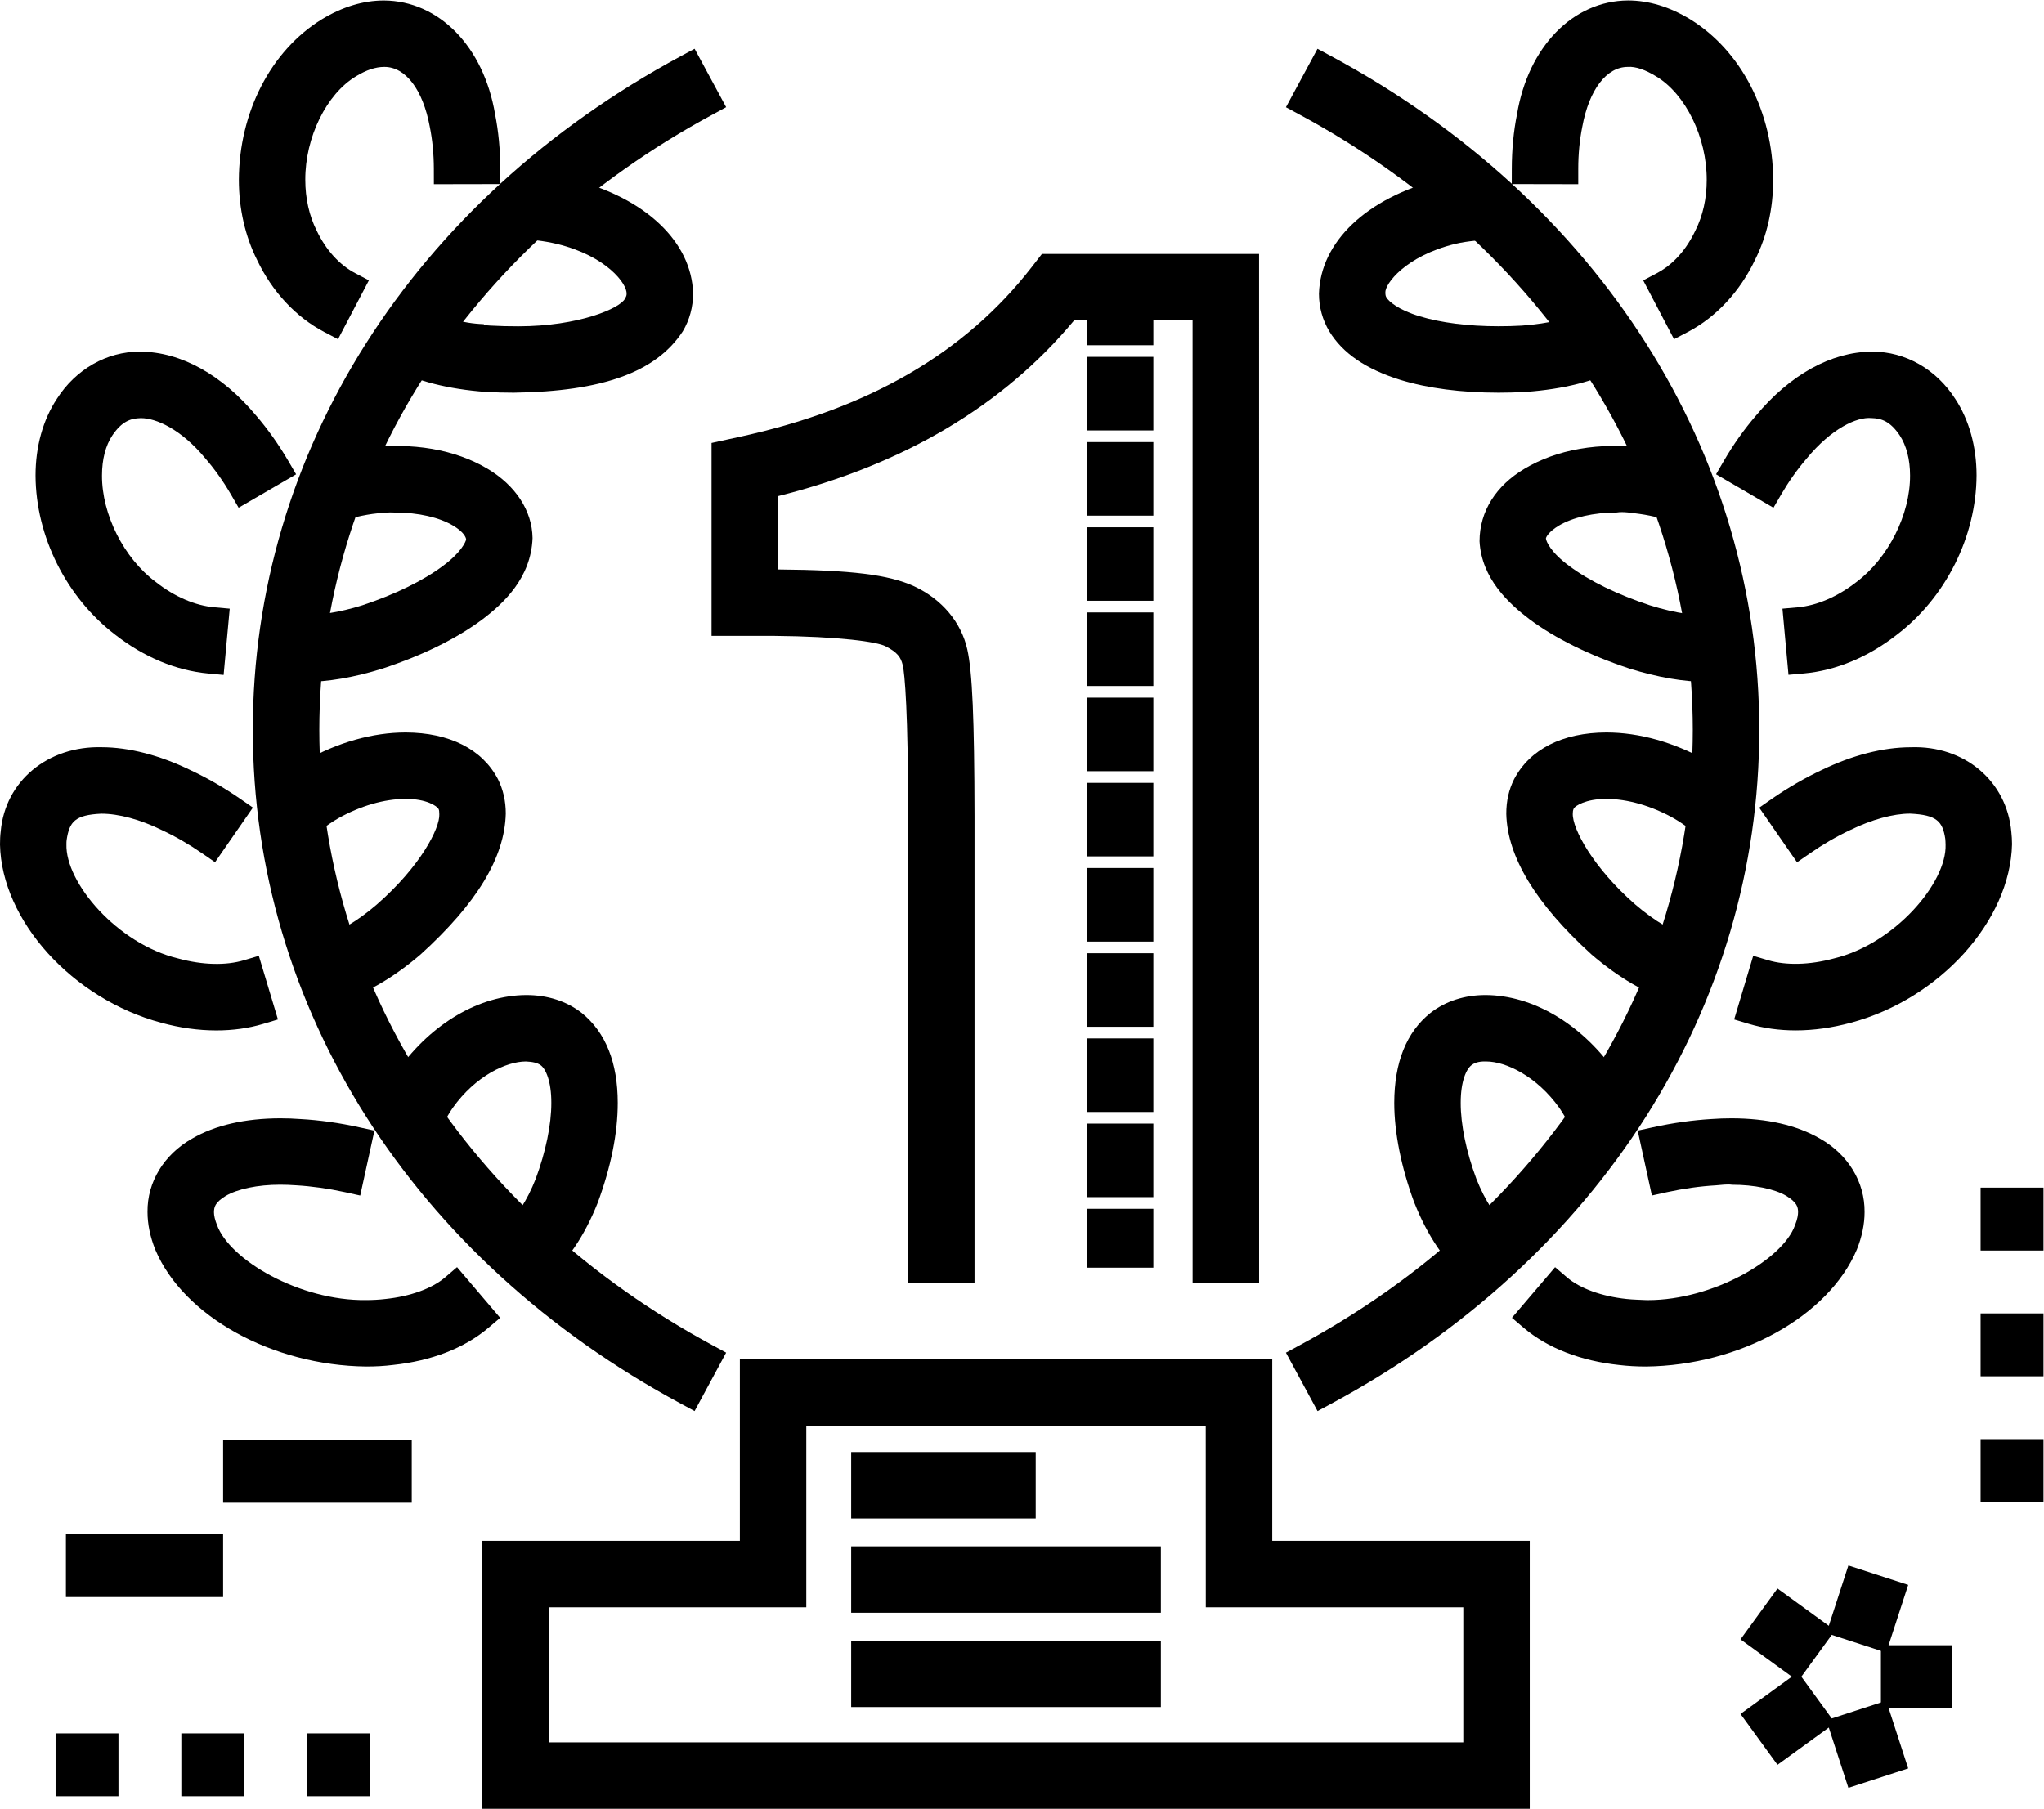 <?xml version="1.0" encoding="UTF-8" standalone="no"?>
<svg xmlns:dc="http://purl.org/dc/elements/1.1/" xmlns:cc="http://creativecommons.org/ns#" xmlns:rdf="http://www.w3.org/1999/02/22-rdf-syntax-ns#" xmlns:svg="http://www.w3.org/2000/svg" xmlns="http://www.w3.org/2000/svg" viewBox="0 0 86.667 76.708" height="76.708" width="86.667" xml:space="preserve" id="svg2" version="1.1"><defs id="defs6"><clipPath id="clipPath56" clipPathUnits="userSpaceOnUse"><path id="path54" d="M 0,57.531 H 65 V 0 H 0 Z"/></clipPath></defs><g transform="matrix(1.333,0,0,-1.333,0,76.708)" id="g10"><path id="path12" d="m 2.097,6.736 h 5 v 2 h -5 z"/><path id="path14" d="m 13.097,11.736 h -6 v -2 h 6 z"/><g transform="translate(58.095,5.588)" id="g16"><path id="path18" d="M 0,0 0.699,2.152 2.602,1.534 1.902,-0.618 Z"/></g><g transform="translate(55.363,5.39)" id="g20"><path id="path22" d="M 0,0 1.176,1.618 3.007,0.287 1.831,-1.331 Z"/></g><g transform="translate(55.363,3.017)" id="g24"><path id="path26" d="M 0,0 1.831,1.33 3.007,-0.288 1.176,-1.618 Z"/></g><g transform="translate(58.095,2.819)" id="g28"><path id="path30" d="M 0,0 0.699,-2.153 2.602,-1.535 1.903,0.618 Z"/></g><path id="path32" d="m 59.829,5.203 h 2.263 v -2 h -2.263 z"/><path id="path34" d="m 63,17.76 h 2 v 2.001 h -2 z"/><path id="path36" d="m 63,13.76 h 2 v 2 h -2 z"/><path id="path38" d="m 63,9.76 h 2 v 2.001 h -2 z"/><path id="path40" d="m 1.768,0.399 h 2 v 2 h -2 z"/><path id="path42" d="m 5.768,0.399 h 2 v 2 h -2 z"/><path id="path44" d="m 9.768,0.399 h 2 v 2 h -2 z"/><g transform="translate(23.534,14.296)" id="g46"><path id="path48" d="m 0,0 v -5.772 h -8.194 v -8.524 h 33.319 v 8.524 H 16.934 V 0 Z m -6.079,-7.886 h 8.192 v 5.773 h 12.705 l 0.002,-5.773 h 8.191 v -4.297 h -29.09 z"/></g><g id="g50"><g clip-path="url(#clipPath56)" id="g52"><g transform="translate(40.049,49.466)" id="g58"><path id="path60" d="m 0,0 h -6.908 l -0.317,-0.409 c -2.133,-2.75 -5.193,-4.525 -9.356,-5.422 l -0.835,-0.182 v -6.137 h 1.956 c 2.145,-0.018 3.317,-0.194 3.575,-0.329 0.383,-0.193 0.488,-0.355 0.548,-0.593 0.067,-0.256 0.178,-1.559 0.172,-4.811 v -14.855 h 2.114 v 14.856 c -0.005,3.104 -0.07,4.591 -0.23,5.302 -0.193,0.862 -0.806,1.593 -1.688,2.006 -0.811,0.371 -1.993,0.517 -4.332,0.536 v 2.333 c 4.002,1.003 7.168,2.883 9.418,5.592 h 3.768 l 0.001,-30.625 h 2.115 z"/></g><g transform="translate(15.914,52.182)" id="g62"><path id="path64" d="m 0,0 c -0.002,0.603 -0.059,1.189 -0.166,1.729 -0.364,2.155 -1.784,3.608 -3.535,3.619 -0.66,0 -1.327,-0.203 -1.984,-0.603 -1.614,-0.997 -2.623,-2.953 -2.631,-5.105 0,-0.911 0.2,-1.791 0.579,-2.546 0.477,-1.007 1.237,-1.822 2.139,-2.294 l 0.436,-0.228 0.982,1.872 -0.436,0.229 c -0.5,0.261 -0.932,0.738 -1.225,1.354 -0.237,0.47 -0.362,1.028 -0.362,1.614 -0.006,1.35 0.673,2.737 1.62,3.299 0.321,0.196 0.618,0.294 0.888,0.294 h 0.01 c 0.671,0 1.222,-0.721 1.44,-1.894 0.086,-0.426 0.13,-0.879 0.131,-1.345 l 10e-4,-0.492 2.115,0.004 z"/></g><g transform="translate(9.17,42.882)" id="g66"><path id="path68" d="M 0,0 C -0.305,0.521 -0.649,1.007 -1.02,1.439 -2.107,2.742 -3.414,3.465 -4.697,3.476 H -4.73 c -1.046,0 -2.028,-0.56 -2.628,-1.497 -0.445,-0.672 -0.681,-1.517 -0.682,-2.444 0.008,-1.94 0.983,-3.883 2.543,-5.071 0.907,-0.708 1.927,-1.133 2.949,-1.228 l 0.491,-0.046 0.194,2.109 -0.491,0.044 c -0.609,0.054 -1.266,0.337 -1.859,0.803 -1.015,0.755 -1.719,2.149 -1.713,3.391 0,0.51 0.114,0.951 0.329,1.274 0.304,0.448 0.581,0.544 0.902,0.55 h 0.014 c 0.458,0 1.262,-0.334 2.048,-1.288 0.297,-0.344 0.568,-0.727 0.806,-1.136 l 0.247,-0.427 1.829,1.063 z"/></g><g transform="translate(8.233,27.136)" id="g70"><path id="path72" d="m 0,0 -0.471,-0.14 c -0.573,-0.172 -1.319,-0.157 -2.098,0.057 -1.926,0.461 -3.59,2.408 -3.551,3.635 0,0.052 0.001,0.099 0.007,0.136 0.087,0.582 0.269,0.795 1.1,0.834 h 0.003 c 0.554,0 1.235,-0.183 1.926,-0.522 0.434,-0.202 0.867,-0.453 1.287,-0.743 l 0.404,-0.279 1.204,1.738 -0.406,0.281 C -1.111,5.353 -1.644,5.66 -2.173,5.907 -3.152,6.384 -4.135,6.636 -4.997,6.637 -6.71,6.681 -8.069,5.562 -8.21,3.959 -8.227,3.827 -8.233,3.687 -8.233,3.541 c 0.051,-2.424 2.305,-4.914 5.131,-5.67 0.59,-0.162 1.179,-0.244 1.75,-0.244 0.526,0 1.026,0.069 1.487,0.207 l 0.473,0.142 z"/></g><g transform="translate(14.538,17.231)" id="g74"><path id="path76" d="m 0,0 -0.375,-0.321 c -0.417,-0.357 -1.105,-0.608 -1.901,-0.691 -0.205,-0.024 -0.407,-0.035 -0.619,-0.035 -2.114,-0.027 -4.344,1.28 -4.742,2.392 -0.063,0.157 -0.095,0.296 -0.095,0.401 0.003,0.171 0.033,0.309 0.369,0.518 0.38,0.225 1.026,0.359 1.732,0.359 0.168,0 0.331,-0.006 0.512,-0.019 0.506,-0.03 1.03,-0.104 1.558,-0.219 L -3.08,2.279 -2.628,4.345 -3.109,4.45 C -3.747,4.591 -4.378,4.679 -4.976,4.712 -5.188,4.728 -5.407,4.736 -5.62,4.736 -6.749,4.734 -7.696,4.516 -8.427,4.091 -9.326,3.581 -9.856,2.708 -9.846,1.758 c 0,-0.388 0.083,-0.791 0.247,-1.2 l 0.004,-0.01 c 0.896,-2.114 3.715,-3.675 6.707,-3.709 0.288,0 0.575,0.015 0.851,0.05 1.225,0.129 2.274,0.537 3.033,1.18 l 0.376,0.319 z"/></g><g transform="translate(10.157,34.324)" id="g78"><path id="path80" d="m 0,0 c 0.003,8.036 4.679,15.354 12.507,19.576 l 0.434,0.236 -1.004,1.858 -0.433,-0.233 C 2.972,16.846 -2.119,8.832 -2.115,0 -2.119,-8.832 2.972,-16.847 11.504,-21.438 l 0.433,-0.233 1.004,1.859 -0.434,0.235 C 4.679,-15.355 0.003,-8.037 0,0"/></g><g transform="translate(15.503,42.635)" id="g82"><path id="path84" d="M 0,0 C -1.015,0.601 -2.359,0.858 -3.934,0.653 -4.417,0.587 -4.881,0.462 -5.333,0.307 c 0.125,-0.699 0.161,-1.448 0.092,-2.221 l 0.281,0.118 c 0.409,0.171 0.85,0.292 1.305,0.356 0.247,0.031 0.512,0.059 0.726,0.044 0.73,0 1.402,-0.153 1.846,-0.42 0.318,-0.191 0.401,-0.359 0.407,-0.435 -0.008,-0.069 -0.158,-0.418 -0.751,-0.853 -0.62,-0.462 -1.529,-0.905 -2.552,-1.243 -0.731,-0.229 -1.406,-0.329 -1.957,-0.313 -0.237,-0.545 -0.522,-1.046 -0.849,-1.489 l -0.055,-0.559 0.487,-0.05 c 0.175,-0.018 0.353,-0.027 0.537,-0.027 0.747,0.001 1.58,0.143 2.485,0.426 1.283,0.424 2.349,0.951 3.172,1.564 0.662,0.502 1.549,1.31 1.596,2.588 C 1.424,-1.339 0.9,-0.535 0,0"/></g><g transform="translate(18.22,51.837)" id="g86"><path id="path88" d="m 0,0 c -0.549,0.131 -1.114,0.196 -1.68,0.205 -0.094,-0.644 -0.31,-1.31 -0.645,-1.971 l 0.033,-0.154 0.491,0.019 c 0.438,0 0.877,-0.051 1.301,-0.152 1.582,-0.387 2.232,-1.276 2.211,-1.586 0,-0.047 -0.007,-0.075 -0.05,-0.152 -0.148,-0.307 -1.47,-0.882 -3.398,-0.882 -0.292,0 -0.593,0.006 -0.886,0.023 -0.071,0.004 -0.142,0.01 -0.211,0.016 0.003,0.009 0.002,0.02 0.006,0.029 -0.348,0.012 -0.672,0.065 -0.947,0.155 0,-0.012 10e-4,-0.023 0.002,-0.034 -0.223,0.051 -0.42,0.115 -0.602,0.184 -0.478,-0.386 -0.976,-0.698 -1.482,-0.923 l -0.298,-0.556 0.435,-0.233 c 0.766,-0.409 1.76,-0.66 2.954,-0.749 h 0.009 c 0.299,-0.016 0.586,-0.024 0.877,-0.024 h 0.002 c 2.822,0.038 4.527,0.653 5.378,1.955 0.214,0.36 0.326,0.772 0.326,1.206 C 3.779,-1.982 2.316,-0.594 0,0"/></g><g transform="translate(15.838,32.758)" id="g90"><path id="path92" d="M 0,0 C -0.499,0.952 -1.54,1.479 -2.934,1.484 -3.982,1.483 -5.085,1.173 -6.133,0.584 -6.226,0.53 -6.307,0.465 -6.396,0.407 c 0.224,-0.373 0.364,-0.84 0.364,-1.353 0,-0.545 -0.156,-1.037 -0.405,-1.42 l 0.015,-0.015 0.341,0.355 c 0.287,0.296 0.625,0.559 0.998,0.777 0.709,0.398 1.471,0.619 2.147,0.619 0.006,0.001 0.012,0 0.017,0 0.643,0 0.975,-0.222 1.032,-0.321 0.015,-0.03 0.023,-0.081 0.023,-0.167 0.021,-0.44 -0.598,-1.659 -1.991,-2.873 -0.61,-0.527 -1.244,-0.902 -1.784,-1.056 l -0.475,-0.136 0.588,-2.032 0.474,0.138 c 0.848,0.247 1.718,0.748 2.593,1.5 1.79,1.624 2.676,3.086 2.709,4.482 C 0.25,-0.701 0.168,-0.336 0,0"/></g><g transform="translate(18.503,25.32)" id="g94"><path id="path96" d="m 0,0 c -0.478,0.373 -1.086,0.569 -1.759,0.569 h -0.007 c -1.482,-0.008 -3,-0.894 -4.068,-2.379 -0.337,-0.489 -0.586,-1.01 -0.757,-1.545 0.796,-0.009 1.507,-0.258 2.008,-0.65 0.108,0.342 0.268,0.675 0.48,0.983 0.723,1.017 1.707,1.477 2.328,1.477 0.206,-0.009 0.369,-0.041 0.476,-0.124 0.154,-0.117 0.335,-0.5 0.333,-1.195 0.001,-0.693 -0.178,-1.555 -0.499,-2.42 -0.27,-0.687 -0.632,-1.241 -1.02,-1.563 l -0.381,-0.314 1.355,-1.626 0.379,0.316 c 0.671,0.562 1.222,1.376 1.642,2.432 0.423,1.146 0.637,2.215 0.637,3.177 C 1.146,-1.577 0.762,-0.617 0,0"/></g><g transform="translate(53.769,56.928)" id="g98"><path id="path100" d="m 0,0 c -0.654,0.399 -1.321,0.603 -1.985,0.603 -1.751,-0.012 -3.171,-1.472 -3.53,-3.619 -0.109,-0.54 -0.165,-1.123 -0.166,-1.731 l -0.001,-0.492 2.115,-0.004 v 0.493 c 0,0.462 0.043,0.911 0.129,1.34 0.217,1.173 0.769,1.898 1.446,1.898 0.248,0.02 0.568,-0.095 0.895,-0.296 0.943,-0.56 1.622,-1.948 1.616,-3.3 0.001,-0.585 -0.122,-1.137 -0.36,-1.609 -0.371,-0.784 -0.871,-1.171 -1.225,-1.357 l -0.435,-0.229 0.981,-1.871 0.437,0.229 c 0.904,0.473 1.666,1.295 2.141,2.3 0.377,0.746 0.575,1.624 0.575,2.54 C 2.625,-2.955 1.616,-0.999 0,0"/></g><g transform="translate(62.193,44.856)" id="g102"><path id="path104" d="M 0,0 C -0.604,0.942 -1.585,1.502 -2.63,1.502 H -2.663 C -3.95,1.491 -5.258,0.766 -6.342,-0.537 -6.713,-0.967 -7.056,-1.45 -7.361,-1.975 l -0.247,-0.425 1.826,-1.064 0.248,0.426 c 0.24,0.411 0.509,0.792 0.807,1.138 0.79,0.961 1.599,1.33 2.058,1.289 0.323,-0.007 0.601,-0.104 0.9,-0.546 0.217,-0.328 0.332,-0.771 0.332,-1.282 0.006,-1.239 -0.693,-2.631 -1.711,-3.392 -0.591,-0.461 -1.25,-0.745 -1.857,-0.8 l -0.491,-0.044 0.192,-2.105 0.491,0.044 c 1.021,0.092 2.045,0.52 2.954,1.231 1.556,1.183 2.528,3.124 2.537,5.069 C 0.677,-1.515 0.441,-0.67 0,0"/></g><g transform="translate(63.978,31.076)" id="g106"><path id="path108" d="M 0,0 C -0.144,1.623 -1.495,2.756 -3.198,2.696 -4.083,2.695 -5.067,2.441 -6.039,1.968 -6.571,1.718 -7.102,1.411 -7.616,1.056 l -0.404,-0.282 1.203,-1.738 0.405,0.28 c 0.415,0.289 0.845,0.539 1.286,0.746 0.688,0.336 1.371,0.522 1.901,0.522 h 0.005 c 0.852,-0.039 1.034,-0.25 1.118,-0.799 0.005,-0.057 0.009,-0.116 0.01,-0.19 0.039,-1.21 -1.62,-3.156 -3.555,-3.619 -0.77,-0.209 -1.523,-0.226 -2.093,-0.055 l -0.471,0.14 -0.606,-2.025 0.471,-0.141 c 0.46,-0.137 0.96,-0.207 1.486,-0.207 0.57,0 1.162,0.083 1.758,0.245 2.822,0.755 5.072,3.244 5.124,5.682 C 0.021,-0.25 0.013,-0.117 0,0"/></g><g transform="translate(57.895,21.319)" id="g110"><path id="path112" d="m 0,0 c -0.738,0.429 -1.685,0.646 -2.815,0.648 -0.21,0 -0.428,-0.007 -0.643,-0.023 C -4.059,0.589 -4.686,0.501 -5.321,0.362 l -0.481,-0.105 0.451,-2.065 0.48,0.106 c 0.533,0.115 1.053,0.188 1.556,0.217 0.181,0.013 0.353,0.042 0.514,0.019 0.706,0 1.352,-0.134 1.723,-0.352 0.345,-0.214 0.374,-0.353 0.377,-0.516 0,-0.08 -0.015,-0.216 -0.1,-0.426 -0.388,-1.082 -2.605,-2.376 -4.675,-2.376 -0.023,0 -0.046,0.001 -0.069,0.001 -0.186,0.011 -0.406,0.012 -0.611,0.035 -0.792,0.083 -1.484,0.334 -1.899,0.69 l -0.375,0.321 -1.373,-1.61 0.376,-0.32 c 0.758,-0.642 1.808,-1.051 3.039,-1.182 0.273,-0.032 0.558,-0.048 0.849,-0.048 h 10e-4 c 2.985,0.034 5.804,1.595 6.706,3.721 0.163,0.406 0.246,0.808 0.246,1.191 C 1.424,-1.381 0.894,-0.507 0,0"/></g><g transform="translate(42.34,55.76)" id="g114"><path id="path116" d="M 0,0 -0.433,0.233 -1.437,-1.626 -1.003,-1.86 C 6.825,-6.081 11.501,-13.4 11.505,-21.437 11.501,-29.473 6.825,-36.791 -1.003,-41.014 l -0.434,-0.235 1.006,-1.859 0.432,0.233 c 8.533,4.593 13.623,12.607 13.618,21.438 C 13.624,-12.604 8.533,-4.59 0,0"/></g><g transform="translate(52.012,28.772)" id="g118"><path id="path120" d="m 0,0 c -1.329,1.16 -2.006,2.411 -1.984,2.892 0,0.044 0.004,0.104 0.032,0.162 0.048,0.081 0.379,0.302 1.027,0.302 h 0.009 c 0.675,0 1.442,-0.222 2.152,-0.621 C 1.579,2.536 1.896,2.287 2.167,2.018 2.179,2.844 2.46,3.591 2.913,4.146 2.712,4.295 2.508,4.44 2.286,4.569 1.239,5.158 0.131,5.47 -0.917,5.47 -2.308,5.466 -3.349,4.94 -3.851,3.983 -4.017,3.654 -4.101,3.286 -4.099,2.88 -4.067,1.516 -3.158,0.014 -1.397,-1.584 l 0.01,-0.01 c 0.871,-0.747 1.742,-1.251 2.591,-1.498 l 0.473,-0.137 0.59,2.033 -0.475,0.134 C 1.25,-0.906 0.614,-0.528 0,0"/></g><g transform="translate(51.858,22.561)" id="g122"><path id="path124" d="m 0,0 c -0.146,0.324 -0.315,0.644 -0.527,0.949 -1.066,1.481 -2.587,2.37 -4.071,2.379 h -0.006 c -0.671,0 -1.277,-0.196 -1.758,-0.573 -0.759,-0.609 -1.145,-1.569 -1.147,-2.86 0.001,-0.947 0.22,-2.041 0.634,-3.164 L -6.87,-3.28 c 0.418,-1.052 0.971,-1.869 1.642,-2.432 l 0.378,-0.316 1.355,1.626 -0.38,0.314 c -0.386,0.319 -0.75,0.879 -1.021,1.565 -0.323,0.868 -0.5,1.726 -0.499,2.419 -0.001,0.694 0.18,1.077 0.344,1.201 0.056,0.044 0.188,0.129 0.469,0.117 0.616,0 1.603,-0.463 2.327,-1.48 0.222,-0.324 0.395,-0.682 0.499,-1.035 l 0.139,-0.474 0.507,0.15 C -0.934,-0.976 -0.539,-0.414 0,0"/></g><g transform="translate(54.641,37.98)" id="g126"><path id="path128" d="m 0,0 c -0.583,-0.06 -1.346,0.051 -2.165,0.309 -1.025,0.338 -1.931,0.78 -2.555,1.246 -0.596,0.436 -0.741,0.787 -0.748,0.88 0.004,0.043 0.086,0.211 0.406,0.405 0.446,0.266 1.116,0.42 1.84,0.42 0.222,0.038 0.484,-0.015 0.736,-0.045 0.441,-0.061 0.883,-0.182 1.283,-0.347 -0.073,0.26 -0.125,0.528 -0.125,0.812 0,0.486 0.126,0.939 0.331,1.346 C -1.39,5.149 -1.791,5.252 -2.208,5.31 -3.795,5.516 -5.132,5.258 -6.146,4.654 -7.053,4.116 -7.576,3.305 -7.579,2.346 c 0.064,-1.194 0.941,-1.991 1.599,-2.489 0.808,-0.601 1.9,-1.14 3.158,-1.558 l 0.008,-0.003 c 0.902,-0.281 1.74,-0.425 2.488,-0.425 0.18,0 0.356,0.009 0.53,0.025 L 0.698,-2.06 0.49,0.047 Z"/></g><g transform="translate(50.503,47.688)" id="g130"><path id="path132" d="m 0,0 c -0.479,-0.259 -1.247,-0.441 -2.098,-0.502 -0.248,-0.013 -0.492,-0.022 -0.75,-0.02 -0.945,0 -1.83,0.112 -2.497,0.317 C -6.03,0 -6.334,0.273 -6.404,0.396 c -0.023,0.041 -0.031,0.07 -0.033,0.151 -0.019,0.272 0.634,1.162 2.219,1.551 0.411,0.098 0.898,0.131 1.384,0.148 l 0.491,-0.017 0.004,0.114 C -3.09,2.744 -3.65,3.451 -3.832,4.308 -4.13,4.272 -4.428,4.221 -4.723,4.15 -7.036,3.555 -8.502,2.166 -8.549,0.511 c 0,-0.422 0.113,-0.834 0.33,-1.196 0.425,-0.697 1.163,-1.201 2.256,-1.543 l 0.003,-10e-4 c 0.881,-0.268 1.932,-0.406 3.124,-0.407 0.283,0 0.572,0.008 0.872,0.025 1.199,0.088 2.196,0.34 2.964,0.749 l 0.435,0.232 -1,1.865 z"/></g><path id="path134" d="m 27.075,9.236 h 5.869 v 2.114 h -5.869 z"/><path id="path136" d="m 27.075,6.237 h 9.85 V 8.35 h -9.85 z"/><path id="path138" d="m 27.075,3.237 h 9.85 V 5.35 h -9.85 z"/><path id="path140" d="m 34.572,24.879 h 2.114 v 2.34 h -2.114 z"/><path id="path142" d="m 34.572,30.3 h 2.114 v 2.339 h -2.114 z"/><path id="path144" d="m 34.572,19.459 h 2.114 v 2.34 h -2.114 z"/><path id="path146" d="m 34.572,22.169 h 2.114 v 2.34 h -2.114 z"/><path id="path148" d="m 34.572,17.214 h 2.114 v 1.874 h -2.114 z"/><path id="path150" d="m 34.572,27.589 h 2.114 v 2.341 h -2.114 z"/><path id="path152" d="m 34.572,33.01 h 2.114 v 2.34 h -2.114 z"/><path id="path154" d="m 34.572,41.14 h 2.114 v 2.341 h -2.114 z"/><path id="path156" d="m 34.572,46.562 h 2.114 v 2.34 h -2.114 z"/><path id="path158" d="m 34.572,43.851 h 2.114 v 2.341 h -2.114 z"/><path id="path160" d="m 34.572,35.721 h 2.114 v 2.34 h -2.114 z"/><path id="path162" d="m 34.572,38.432 h 2.114 v 2.338 h -2.114 z"/></g></g></g></svg>
